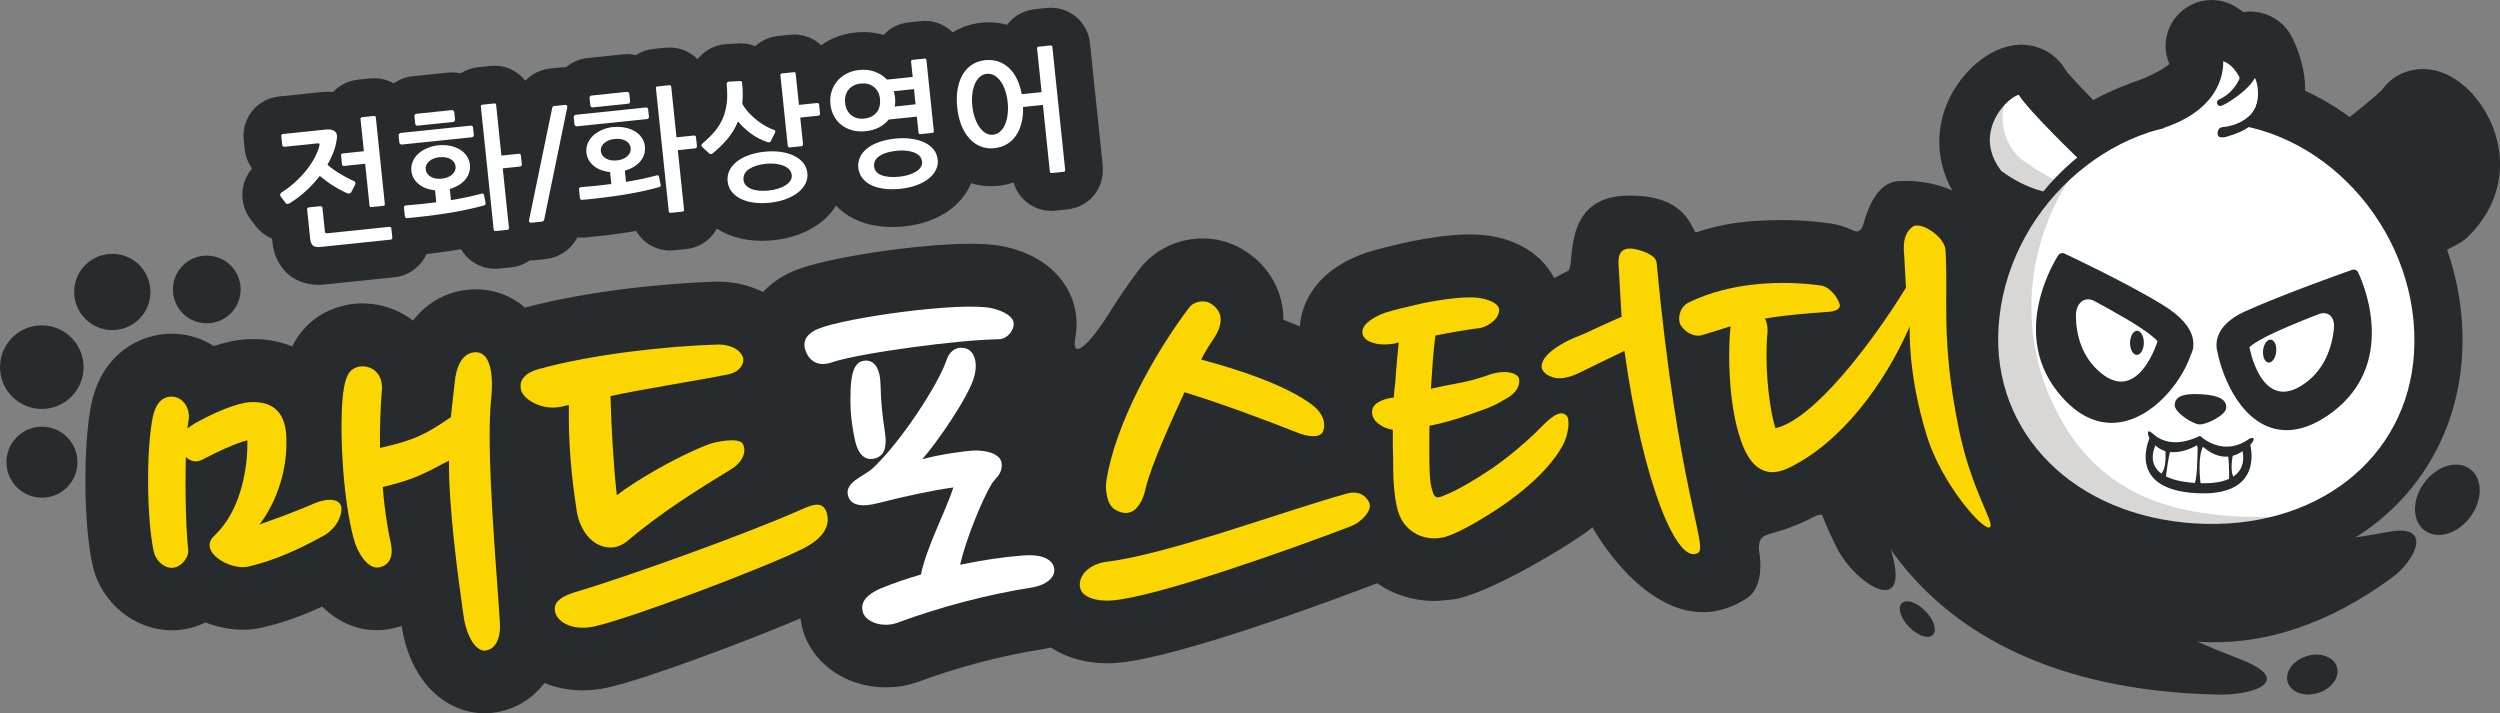 <?xml version="1.0" encoding="UTF-8"?>
<svg id="_레이어_2" data-name="레이어 2" xmlns="http://www.w3.org/2000/svg" viewBox="0 0 523.18 149.31">
  <rect x="0" y="0" width="523.18" height="149.31" fill="#808080" stroke="none"/>
  <defs>
    <style>
      .cls-1 {
        fill: #272b2e;
      }

      .cls-2 {
        fill: #fff;
      }

      .cls-3 {
        fill: #fbd600;
      }

      .cls-4 {
        fill: #d8d7d6;
      }
    </style>
  </defs>
  <g id="Layer_1" data-name="Layer 1">
    <g>
      <path class="cls-1" d="M230.78,34.75l-2.68-25.72c-.44-4.23-3.96-7.41-8.19-7.41-.27,0-.61.02-.88.05l-2.48.26c-2.22.23-4.2,1.29-5.58,3-.07.09-.14.17-.21.26-1.71-.48-3.53-.63-5.39-.44-2.2.23-4.22.92-6.01,2.03-1.49-1.49-3.55-2.41-5.81-2.41-.27,0-.61.02-.88.05l-2.48.26c-2.05.21-3.9,1.14-5.27,2.63-1.87-.55-3.86-.72-5.92-.51-1.99.21-3.86.77-5.55,1.66-.57.3-1.1.65-1.61,1.01-1.48-1.4-3.47-2.25-5.65-2.25-.3,0-.6.02-.88.05l-2.48.26c-1.82.19-3.48.94-4.78,2.14-.95-.39-2-.6-3.09-.6-.16,0-.34,0-.52.02l-2.46.14c-.12,0-.24.02-.35.03-2.19.23-4.18,1.31-5.58,3.04-.02.03-.04.06-.07.09-1.5-1.52-3.57-2.45-5.85-2.45-.27,0-.61.02-.88.04l-2.48.26c-1.38.14-2.63.6-3.71,1.29-.59-.13-1.19-.2-1.8-.2-.27,0-.59.02-.86.04l-7.47.78c-1.64.17-3.17.83-4.47,1.92-.36,0-.73,0-1.1.04l-2.2.23c-2.06.21-3.88,1.14-5.22,2.55-1.51-1.92-3.85-3.14-6.47-3.14-.27,0-.61.02-.88.05l-2.49.26c-1.38.14-2.63.6-3.7,1.29-.59-.13-1.19-.2-1.8-.2-.27,0-.59.02-.86.04l-7.46.78c-1.4.15-2.73.65-3.9,1.48-1.2-.69-2.59-1.08-4.07-1.08-.27,0-.61.02-.88.04l-2.49.26c-2.1.22-3.92,1.17-5.22,2.58-.79-.07-1.61-.06-2.47.02l-8.83.92c-2.13.22-4.07,1.22-5.45,2.8-1.49,1.71-2.21,4.01-1.97,6.31l.19,1.87c.15,1.47.7,2.88,1.58,4.08-.98,1.13-1.64,2.5-1.91,3.96-.45,2.37.14,4.82,1.61,6.74l.91,1.19c.93,1.26,2.17,2.21,3.56,2.8l.08.78c.37,3.53,2.04,5.6,3.37,6.73,1.17.98,3.2,2.15,6.24,2.15.45,0,.91-.03,1.39-.07l14.52-1.51c1.66-.17,3.21-.83,4.47-1.88.98-.81,1.74-1.84,2.24-2.97,1.74-.2,3.49-.42,5.25-.69.67-.1,1.33-.21,1.98-.33,1.43,2.47,4.1,4.1,7.12,4.1.3,0,.6-.02.88-.04l2.48-.26c1.48-.15,2.81-.67,3.93-1.45.08,0,.16,0,.24,0,.31,0,.63-.02.95-.05l2-.21c1.27-.13,2.46-.52,3.56-1.16,1.35-.8,2.45-1.98,3.18-3.39.54.06,1.1.07,1.66.02,2.83-.26,5.74-.61,8.65-1.05.67-.1,1.33-.21,1.99-.33,1.43,2.47,4.1,4.1,7.12,4.1.27,0,.61-.02.88-.05l2.48-.26c2.22-.23,4.2-1.3,5.59-3.01.32-.4.6-.83.84-1.27.4.26.82.51,1.25.73,1.54.8,3.29,1.34,5.2,1.62.94.14,1.93.21,2.93.21.81,0,1.65-.05,2.5-.13,1.85-.19,3.61-.59,5.22-1.18,1.76-.65,3.34-1.52,4.7-2.58,1.28-1,2.32-2.17,3.14-3.48,1.04,1.11,2.28,2.03,3.71,2.75,1.53.77,3.27,1.29,5.17,1.55.9.12,1.84.19,2.81.19.83,0,1.7-.05,2.59-.14,1.81-.19,3.54-.57,5.12-1.14,1.78-.64,3.37-1.5,4.73-2.56,1.62-1.26,2.88-2.78,3.76-4.52.14-.27.26-.55.38-.82,1.79.56,3.7.75,5.66.55,1.12-.12,2.19-.35,3.21-.7,1.01,3.47,4.19,5.94,7.91,5.94.27,0,.61-.02.88-.05l2.48-.26c4.61-.48,7.85-4.47,7.37-9.08Z"/>
      <g>
        <path class="cls-2" d="M60.19,42.68c-.18.02-.33-.07-.46-.26l-.98-1.28c-.11-.14-.15-.29-.12-.45.03-.16.12-.3.28-.41.97-.61,1.89-1.3,2.77-2.09.88-.79,1.66-1.61,2.35-2.47.69-.86,1.28-1.73,1.76-2.61.48-.88.82-1.71,1.02-2.5.06-.19.07-.35.05-.47-.02-.12-.19-.16-.51-.13l-6.85.71c-.13.01-.23-.02-.31-.1-.07-.08-.12-.17-.13-.28l-.19-1.87c-.03-.26.1-.41.38-.43l8.83-.92c.82-.09,1.44,0,1.86.27.42.27.62.7.59,1.3-.02.21-.04.42-.08.63-.03.21-.07.4-.11.57-.13.73-.35,1.48-.67,2.25-.31.77-.69,1.55-1.14,2.33.37.34.79.67,1.26,1,.47.33.94.64,1.44.94.49.3.97.57,1.45.82.48.25.91.46,1.31.62.39.15.49.42.31.81l-.77,1.52c-.17.32-.46.4-.85.26-.35-.13-.77-.33-1.26-.59-.49-.26-1-.55-1.53-.88-.53-.33-1.06-.68-1.57-1.06-.52-.38-.98-.74-1.4-1.09-.84,1.1-1.8,2.14-2.86,3.11-1.06.97-2.21,1.84-3.45,2.61-.11.07-.25.11-.42.13ZM82,50.04c-.08.06-.16.1-.26.11l-14.52,1.51c-.84.09-1.41,0-1.73-.27-.32-.27-.52-.76-.59-1.49l-.63-6.07c0-.09.02-.19.1-.28.07-.09.16-.14.25-.15l2.4-.25c.11-.01.21.02.31.09.09.08.14.16.15.25l.51,4.93c.02.19.07.3.15.35.08.05.22.06.43.04l12.9-1.34c.09,0,.18.02.28.08.09.07.14.14.15.24l.21,1.98c.01.11-.02.2-.1.26ZM71.57,34.4l-.2-1.92c0-.09.02-.18.1-.25.08-.07.16-.12.25-.12l4.43-.46-.7-6.72c-.02-.24.08-.37.32-.4l2.48-.26c.24-.03.37.08.4.32l1.88,18.09c.03.24-.08.37-.32.4l-2.48.26c-.24.03-.37-.08-.4-.32l-.91-8.75-4.43.46c-.09.01-.19-.02-.28-.08-.09-.07-.14-.14-.15-.24Z"/>
        <path class="cls-2" d="M99.06,28.56c-.08.09-.17.14-.28.16l-14.71,1.53c-.09,0-.2-.03-.31-.11-.11-.08-.17-.18-.19-.29l-.16-1.56c0-.09.04-.19.14-.3.1-.1.2-.16.29-.17l14.68-1.53c.11-.01.21.02.31.09.09.08.14.17.16.28l.17,1.59c.01.11-.02.21-.09.31ZM91.72,30.41c.85-.09,1.67-.06,2.43.1.77.16,1.45.41,2.05.76.6.35,1.09.8,1.47,1.36.38.55.6,1.17.67,1.86.06.59,0,1.16-.18,1.69-.18.54-.46,1.02-.83,1.45-.38.43-.84.82-1.39,1.14-.55.33-1.15.59-1.81.77l.24,2.34c2.16-.34,4.28-.79,6.37-1.34.09-.03.19-.03.31-.02.11.02.19.1.22.24l.35,1.71c.03.15.02.26-.05.34-.07.08-.14.14-.24.17-2.56.7-5.22,1.26-7.99,1.68-2.77.42-5.5.75-8.18.99-.11.01-.21-.02-.29-.1-.08-.08-.13-.17-.14-.28l-.19-1.81c-.03-.28.09-.43.35-.46,2.12-.17,4.26-.39,6.41-.67l-.26-2.51c-.66-.06-1.28-.2-1.86-.41-.58-.21-1.08-.49-1.52-.84-.44-.35-.8-.76-1.07-1.23-.27-.47-.44-1-.5-1.59-.07-.69.02-1.34.29-1.96.26-.62.65-1.16,1.17-1.63.52-.47,1.13-.85,1.85-1.16.72-.31,1.5-.51,2.33-.59ZM95.15,25.35c-.07.1-.18.16-.31.17l-7.47.78c-.08,0-.17-.02-.28-.08-.11-.06-.17-.17-.19-.32l-.17-1.62c-.01-.13.03-.24.12-.32.09-.08.18-.13.25-.14l7.47-.78c.11-.01.22.02.32.11.1.08.16.18.17.29l.16,1.56c.01.13-.02.25-.09.35ZM91.97,32.89c-.89.09-1.61.38-2.16.86-.55.48-.79,1.04-.72,1.7.07.65.42,1.16,1.05,1.53.63.37,1.4.5,2.31.41.91-.09,1.64-.39,2.18-.87.54-.49.78-1.06.71-1.71-.07-.65-.42-1.15-1.04-1.51-.63-.36-1.4-.49-2.31-.39ZM109.11,34.71c-.08.08-.16.13-.25.14l-3.65.38,1.3,12.46c.02.24-.08.38-.32.4l-2.48.26c-.24.03-.37-.08-.4-.32l-2.68-25.72c-.02-.24.08-.38.32-.4l2.48-.26c.24-.03.37.08.4.32l1.1,10.59,3.65-.38c.09,0,.18.02.28.08.09.07.14.14.15.24l.2,1.95c0,.09-.02.18-.1.26Z"/>
        <path class="cls-2" d="M113.66,46.28c-.1.06-.22.09-.37.11l-2.01.21c-.21.02-.36,0-.47-.08-.11-.07-.14-.22-.09-.46l4.85-23.52c.05-.21.19-.33.41-.35l2.2-.23c.43-.04.6.12.53.51l-4.82,23.46c-.06.18-.13.29-.23.35Z"/>
        <path class="cls-2" d="M135.7,24.75c-.08.09-.17.14-.28.16l-14.71,1.53c-.09,0-.2-.03-.31-.11-.11-.08-.17-.18-.18-.29l-.16-1.56c-.01-.09.04-.19.14-.29.1-.11.2-.16.29-.17l14.68-1.53c.11-.01.21.02.31.09.09.08.14.17.16.28l.17,1.59c.01.11-.02.21-.1.31ZM128.36,26.6c.85-.09,1.67-.05,2.43.1.77.16,1.45.41,2.05.76.6.35,1.09.8,1.46,1.35.38.55.6,1.17.67,1.86.06.59,0,1.16-.18,1.69-.18.54-.46,1.02-.83,1.45-.38.43-.84.81-1.39,1.14-.55.33-1.15.58-1.81.77l.24,2.34c2.16-.34,4.28-.78,6.37-1.34.09-.03.19-.03.31-.02.11.02.19.1.22.25l.35,1.71c.03.15.02.26-.05.34-.07.08-.15.14-.24.16-2.56.7-5.22,1.26-7.99,1.68-2.77.42-5.5.75-8.18.99-.11.01-.21-.02-.29-.1-.08-.08-.13-.17-.14-.28l-.19-1.81c-.03-.28.09-.43.35-.46,2.12-.17,4.26-.39,6.41-.67l-.26-2.51c-.66-.06-1.28-.2-1.86-.41-.58-.21-1.08-.49-1.52-.84-.44-.35-.8-.76-1.07-1.23-.27-.47-.44-1-.5-1.6-.07-.69.03-1.34.29-1.96.26-.62.65-1.16,1.17-1.63.52-.47,1.13-.86,1.85-1.16.72-.31,1.5-.51,2.33-.6ZM131.79,21.53c-.07.1-.18.16-.31.17l-7.47.78c-.07,0-.17-.02-.28-.08-.11-.06-.17-.17-.19-.32l-.17-1.62c-.01-.13.03-.24.12-.32.09-.08.18-.13.25-.14l7.47-.78c.11-.01.22.02.32.11.1.08.16.18.17.29l.16,1.56c.01.13-.02.25-.09.35ZM128.62,29.08c-.89.09-1.61.38-2.16.86-.55.48-.79,1.05-.72,1.7.07.65.42,1.16,1.05,1.52s1.4.5,2.31.41c.91-.1,1.64-.39,2.18-.88.54-.49.78-1.06.71-1.71-.07-.65-.42-1.15-1.04-1.51-.63-.36-1.4-.49-2.31-.39ZM145.75,30.9c-.08.08-.16.13-.25.14l-3.65.38,1.3,12.46c.03.24-.08.37-.32.4l-2.48.26c-.24.03-.37-.08-.4-.33l-2.68-25.72c-.02-.24.08-.37.32-.4l2.48-.26c.24-.03.37.08.4.32l1.1,10.59,3.65-.38c.09,0,.19.02.28.08.09.07.14.14.15.24l.2,1.95c0,.09-.02.18-.1.26Z"/>
        <path class="cls-2" d="M149.26,32.02c-.23.17-.41.25-.54.23-.13-.02-.26-.09-.39-.21l-1.28-1.19c-.21-.18-.29-.34-.26-.48.03-.13.13-.27.28-.4.97-.81,1.8-1.64,2.5-2.47.7-.83,1.26-1.73,1.68-2.7.42-.96.69-2.03.84-3.2.14-1.17.13-2.5-.02-3.98-.01-.13.02-.25.1-.35.08-.1.17-.16.26-.17l2.46-.14c.24-.03.38.1.41.38.17,1.63.18,3.09.03,4.36.37.67.83,1.3,1.37,1.89.54.58,1.11,1.11,1.71,1.58.6.47,1.21.88,1.82,1.22.61.34,1.17.6,1.7.77.33.1.41.32.24.65l-.82,1.63c-.13.33-.38.43-.73.3-1.19-.38-2.31-.96-3.38-1.72-1.07-.76-2-1.64-2.79-2.62-.51,1.25-1.19,2.42-2.06,3.48-.87,1.07-1.91,2.12-3.14,3.14ZM168.96,36.2c.08.78-.05,1.52-.4,2.22-.35.7-.88,1.33-1.58,1.88-.7.55-1.55,1.01-2.55,1.38-.99.37-2.1.61-3.3.74-1.26.13-2.42.12-3.47-.03-1.05-.15-1.96-.43-2.73-.83-.77-.4-1.39-.9-1.85-1.51-.46-.61-.73-1.31-.81-2.11-.08-.78.04-1.52.36-2.21.32-.69.82-1.31,1.5-1.86.68-.55,1.51-1.01,2.5-1.37,1-.37,2.12-.62,3.39-.75,1.21-.13,2.34-.11,3.38.04,1.05.15,1.97.42,2.77.81.8.39,1.44.88,1.93,1.49.49.61.77,1.31.85,2.11ZM165.68,36.62c-.05-.46-.23-.86-.54-1.18-.32-.32-.72-.58-1.21-.78-.49-.19-1.05-.32-1.67-.39-.63-.07-1.28-.06-1.97,0-1.49.15-2.66.53-3.53,1.11-.87.59-1.25,1.35-1.16,2.28.05.45.21.82.5,1.13.29.31.66.56,1.12.74.46.19,1,.31,1.63.37.63.06,1.3.05,2.03-.03.69-.07,1.33-.2,1.93-.38.6-.19,1.12-.42,1.56-.7.44-.28.78-.6,1.03-.97.24-.36.34-.77.3-1.21ZM171.51,24.07c-.08.08-.16.13-.25.14l-3.79.39.58,5.57c0,.09-.02.19-.08.28-.07.09-.14.14-.24.15l-2.48.26c-.09,0-.18-.02-.26-.1-.08-.08-.13-.17-.14-.28l-1.53-14.71c-.02-.24.08-.37.32-.4l2.48-.26c.24-.03.37.08.4.32l.68,6.52,3.79-.39c.09,0,.18.01.27.07.09.06.14.13.15.22l.2,1.95c0,.09-.02.18-.1.26Z"/>
        <path class="cls-2" d="M195.1,27.81l-2.48.26c-.24.03-.38-.09-.4-.35l-.35-3.32-5.88.61c-.53.67-1.21,1.22-2.03,1.65-.82.42-1.76.69-2.82.8-.98.1-1.91.04-2.77-.19-.86-.23-1.61-.6-2.26-1.1-.64-.5-1.17-1.13-1.58-1.88-.41-.75-.66-1.58-.75-2.51-.09-.89-.02-1.75.23-2.57.24-.82.63-1.55,1.15-2.19.52-.64,1.18-1.17,1.98-1.59.79-.42,1.68-.68,2.66-.79,1.21-.12,2.31,0,3.31.38,1,.38,1.83.92,2.51,1.64l5.38-.56-.33-3.18c-.02-.24.08-.37.33-.4l2.48-.26c.24-.02.37.08.4.33l1.54,14.8c.03.26-.08.4-.32.43ZM184.17,20.76c-.12-1.11-.54-1.97-1.28-2.56-.74-.59-1.66-.83-2.78-.71-1.08.11-1.92.53-2.52,1.26-.6.73-.84,1.65-.73,2.77.12,1.13.55,2,1.28,2.58.74.59,1.64.83,2.72.72,1.12-.12,1.97-.54,2.57-1.27.6-.73.84-1.66.72-2.79ZM196.24,33.38c.08.78-.05,1.52-.4,2.21-.35.69-.87,1.31-1.57,1.85-.69.54-1.54.99-2.54,1.35-1,.36-2.09.6-3.28.72-1.28.13-2.45.13-3.49-.02-1.05-.14-1.95-.41-2.72-.79-.76-.38-1.37-.88-1.82-1.49-.45-.61-.71-1.31-.8-2.11-.08-.78.04-1.51.35-2.19.31-.68.8-1.29,1.47-1.83.67-.54,1.5-.99,2.49-1.34,1-.36,2.13-.6,3.42-.74,1.19-.12,2.31-.11,3.35.03,1.05.14,1.97.41,2.76.78.79.38,1.43.87,1.91,1.46.48.6.77,1.29.85,2.09ZM192.96,33.81c-.05-.46-.23-.85-.53-1.17-.31-.31-.7-.56-1.19-.75-.49-.18-1.05-.3-1.67-.36-.63-.06-1.27-.05-1.94.02-1.5.16-2.69.51-3.55,1.07-.86.56-1.24,1.3-1.15,2.23.05.45.21.82.48,1.12.27.3.65.54,1.12.71.47.18,1.02.29,1.64.34.62.05,1.3.03,2.02-.04.67-.07,1.3-.19,1.91-.37.6-.18,1.12-.4,1.56-.67.44-.27.78-.58,1.02-.94.23-.35.33-.75.28-1.2ZM187.31,20.37c.03.33.05.66.03.98-.01.32-.05.63-.11.94l4.37-.46-.33-3.18-4.24.44c.14.45.23.88.27,1.27Z"/>
        <path class="cls-2" d="M208.11,31.02c-1.06.11-2.03-.02-2.93-.39-.89-.37-1.67-.92-2.34-1.67-.67-.75-1.22-1.67-1.66-2.77-.43-1.1-.72-2.33-.86-3.69-.15-1.39-.12-2.67.08-3.84.2-1.17.55-2.18,1.05-3.04.5-.86,1.15-1.55,1.95-2.08.8-.52,1.73-.84,2.79-.95.98-.1,1.9,0,2.73.28.84.29,1.58.74,2.24,1.36.66.62,1.21,1.39,1.66,2.32.45.93.79,1.98,1.01,3.16l4.15-.43-.95-9.11c-.02-.24.08-.38.32-.4l2.48-.26c.24-.03.37.08.4.32l2.68,25.72c.02.24-.08.38-.33.4l-2.48.26c-.24.03-.37-.08-.4-.32l-1.45-13.93-4.15.43c.03,1.22-.08,2.33-.33,3.34-.25,1.01-.63,1.89-1.15,2.64-.51.75-1.15,1.35-1.91,1.8-.76.46-1.63.73-2.62.84ZM210.88,21.41c-.09-.85-.26-1.66-.5-2.41-.25-.75-.56-1.4-.94-1.94-.38-.54-.81-.96-1.31-1.26-.5-.29-1.05-.41-1.64-.35-.58.06-1.07.29-1.49.68-.42.39-.76.89-1.01,1.5-.26.61-.43,1.31-.51,2.1-.09.79-.09,1.61,0,2.46.09.84.25,1.63.5,2.38.25.75.56,1.41.94,1.96.38.55.81.98,1.3,1.29.49.31,1.03.43,1.6.37.59-.06,1.11-.29,1.53-.7.43-.4.77-.91,1.02-1.53.25-.62.43-1.32.51-2.11.09-.79.09-1.6,0-2.44Z"/>
      </g>
      <g>
        <path class="cls-1" d="M378.28,74.17c-2.69,10.78-2.03,24.17,6.04,40.34,4,8,15.77,15.03,11.44.73-3.38-11.16-1.78-24.77,3.65-37.91-4.42-5.98-8.34-12.44-11.78-19.03-3.29,4.63-7.75,9.44-9.36,15.87Z"/>
        <path class="cls-1" d="M404.48,132.88c.95-.92.26-3.16-1.53-4.99-1.79-1.83-4.01-2.58-4.95-1.66-.95.92-.26,3.15,1.53,4.99,1.79,1.84,4,2.58,4.94,1.67Z"/>
      </g>
      <path class="cls-1" d="M386.43,93.81s7.01,50.19,77.96,51.55c7.4.14,15.93-3,4.28-7.46-23.05-8.83-58.81-27.16-67.34-58.08-12.84-46.54-14.9,13.99-14.9,13.99Z"/>
      <path class="cls-1" d="M404.66,98.73c.61.58,41.32,62.29,96,22.09,4.85-3.57,8.62-11.3-.8-9.52-25.51,4.81-74.33,8.5-85.56-30.35l-9.63,17.77Z"/>
      <g>
        <path class="cls-1" d="M454.85,117.16h0c-27.17-3.42-45.07-23.57-43.53-48.99.5-8.16,2.89-16.13,7-23.35-1.36-.76-2.68-1.61-3.97-2.58-.51-.37-.96-.81-1.33-1.31-4.63-5.9-5.37-13.07-1.96-19.57,2.36-4.49,7.26-9.18,12.44-8.86,2.62.16,5,1.67,6.21,3.97.53.79,2.99,3.56,7.84,8.4,2.79-1.71,5.72-3.13,8.74-4.25.36-.19.74-.34,1.11-.46,4.67-1.45,9.7-4.53,10.35-6.33-.01-.02-.08-.23-.32-.59-1.74-2.59-1.39-6.07.87-8.26,1.42-1.39,3.37-2.04,5.33-1.79,1.05.13,2.07.52,2.93,1.13.38.27,1.16.84,2.12,1.65.2-.08.4-.14.6-.19,2.86-.77,5.97.57,7.38,3.11.39.7,3.25,6.08,2.46,12.12,4.45,1.81,8.71,4.33,12.59,7.46,5.64-4.39,8.53-6.93,9.17-7.67,1.49-2.16,3.97-3.36,6.65-3.2.16,0,.34.03.51.05,4.96.62,9.07,5.75,10.76,10.24,2.6,6.87,1,13.89-4.38,19.28-.4.41-.88.78-1.42,1.07-1.61.92-3.25,1.7-4.9,2.34,3.11,7.58,4.49,15.67,4,23.71-.79,13-6.65,24.52-16.49,32.45-9.71,7.82-22.75,11.65-36.72,10.8-1.36-.08-2.72-.2-4.06-.37Z"/>
        <path class="cls-1" d="M463.21,120.77c-1.48,0-2.99-.03-4.49-.12-1.43-.09-2.86-.22-4.26-.39-28.89-3.62-47.91-25.12-46.26-52.28.46-7.56,2.51-15.12,5.97-22.04-.57-.38-1.14-.79-1.69-1.2-.74-.53-1.41-1.2-1.97-1.95-5.31-6.78-6.16-15.36-2.22-22.88,2.85-5.43,8.85-10.92,15.41-10.53,3.64.22,6.93,2.3,8.67,5.43.4.52,2,2.38,5.7,6.14,2.25-1.24,4.58-2.31,6.96-3.19.47-.24.96-.43,1.47-.59,3.17-.99,6.04-2.63,7.5-3.75-1.57-3.6-.78-7.87,2.13-10.69,2.09-2.03,4.95-3.02,7.9-2.65,1.56.2,3.05.77,4.35,1.67.24.17.6.44,1.06.79,3.97-.65,8.07,1.38,9.98,4.81.56,1.01,3.03,5.8,2.99,11.65,3.25,1.48,6.36,3.33,9.31,5.5,4.36-3.45,6.28-5.19,6.75-5.68,2.13-2.96,5.51-4.58,9.28-4.35.24.02.47.04.7.07,6.29.79,11.21,6.72,13.31,12.24,3.05,8.07,1.19,16.3-5.1,22.59-.62.62-1.33,1.16-2.13,1.6-.79.45-1.6.88-2.43,1.28,2.51,7.17,3.6,14.8,3.14,22.22-.84,13.89-7.11,26.21-17.65,34.7-9.17,7.38-21.38,11.51-34.38,11.61ZM422.97,15.61c-3.53.03-7.27,3.65-9.14,7.2-2.81,5.36-2.21,11.26,1.66,16.18.23.31.45.53.71.71,1.2.9,2.42,1.69,3.65,2.38.73.41,1.27,1.09,1.49,1.89.23.81.12,1.67-.29,2.4-3.85,6.78-6.14,14.39-6.6,21.99-1.43,23.71,15.35,42.51,40.8,45.7,1.26.16,2.56.28,3.86.36,13.08.8,25.55-2.86,34.57-10.12,9.15-7.37,14.6-18.1,15.34-30.2.45-7.49-.86-15.22-3.78-22.34-.32-.78-.31-1.65.02-2.43.33-.77.97-1.38,1.75-1.68,1.5-.58,3-1.29,4.47-2.14.31-.16.55-.35.75-.55,4.56-4.56,5.86-10.23,3.68-15.97-1.4-3.67-4.75-7.81-8.23-8.25l-.32-.03c-.1,0-.21,0-.32,0-1.45.01-2.75.69-3.55,1.86-.06.09-.14.18-.21.27-1.03,1.18-4.62,4.2-9.62,8.09-1.14.88-2.75.87-3.88-.04-3.66-2.95-7.63-5.3-11.81-6.99-1.32-.54-2.11-1.89-1.92-3.3.66-5.06-1.81-9.69-2.09-10.21-.7-1.27-2.4-1.99-3.83-1.61-.08.02-.18.06-.28.09-1.06.42-2.27.22-3.14-.51-.89-.74-1.6-1.26-1.95-1.51-.42-.29-.95-.49-1.5-.56-1.01-.13-2.03.21-2.77.92-1.16,1.13-1.36,2.93-.46,4.28.26.39.46.75.61,1.11.31.72.33,1.54.06,2.29-1.31,3.62-8.28,6.99-12.36,8.25-.2.06-.39.14-.58.24-.13.06-.25.12-.38.17-2.82,1.05-5.58,2.38-8.2,3.98-1.24.75-2.81.56-3.84-.45-4.31-4.3-7.39-7.61-8.23-8.86-.06-.09-.12-.19-.17-.29-.7-1.32-2.09-2.2-3.63-2.3-.11,0-.23-.01-.35,0Z"/>
      </g>
      <g>
        <path class="cls-2" d="M438.86,35.21s-13.42-12.75-14.9-15.7c-1.48-2.96-13.91,7.11-5.77,17.51,5.95,4.46,11.71,5.39,15.3,5.2,6.11-.32,5.36-7.01,5.36-7.01Z"/>
        <path class="cls-4" d="M419.9,20.5c-3.49,2.92-7.08,9.65-1.7,16.51,5.95,4.46,11.71,5.39,15.3,5.2,1.78-.09,2.98-.74,3.78-1.59-4.54-1.42-8.92-3.49-12.96-6.41-4.59-2.65-6.45-8.89-4.42-13.71Z"/>
        <path class="cls-1" d="M431.41,43.7h0c-3.37-.21-8.54-1.32-14.11-5.5-.11-.07-.2-.16-.28-.27-4.7-5.99-2.98-11.51-1.54-14.26,1.87-3.56,5.33-6.33,7.72-6.19.94.05,1.71.54,2.11,1.34.99,1.98,9.48,10.43,14.6,15.29.26.24.41.57.45.92.02.16.4,3.84-1.76,6.38-1.2,1.41-2.88,2.19-5.01,2.29-.69.04-1.42.03-2.17,0ZM418.81,35.77c5.07,3.74,9.71,4.75,12.73,4.93h0c.64.04,1.28.04,1.88.01,1.33-.07,2.3-.49,2.97-1.28,1-1.17,1.13-2.87,1.13-3.73-2.59-2.47-12.99-12.49-15.05-15.86-.93.2-3.29,1.8-4.83,4.71-1.37,2.63-2.28,6.69,1.16,11.21Z"/>
      </g>
      <g>
        <path class="cls-1" d="M489.55,38.28s14.86-11.03,16.69-13.79c1.83-2.75,12.96,8.74,3.62,18.08-6.45,3.71-12.28,3.95-15.82,3.32-6.03-1.05-4.48-7.6-4.48-7.6Z"/>
        <path class="cls-1" d="M495.92,47.61c-.74-.05-1.47-.13-2.16-.25-2.1-.36-3.68-1.34-4.7-2.88-1.84-2.79-1.02-6.39-.98-6.54.08-.34.29-.65.56-.86,5.66-4.21,15.11-11.56,16.34-13.41.49-.74,1.32-1.14,2.26-1.09,2.38.14,5.48,3.32,6.91,7.08,1.1,2.91,2.14,8.57-3.24,13.96-.1.1-.2.18-.32.24-6.03,3.47-11.31,3.96-14.67,3.75ZM490.93,39.12c-.1.82-.17,2.48.65,3.72.55.83,1.44,1.35,2.71,1.57.58.1,1.19.17,1.81.21,2.93.18,7.51-.25,12.82-3.25,3.84-3.94,3.45-7.96,2.43-10.64-1.14-2.99-3.22-4.79-4.09-5.1-2.37,3-13.55,11.42-16.33,13.5Z"/>
      </g>
      <g>
        <path class="cls-2" d="M505.63,73.88c-1.47,24.26-22.08,38.64-46.34,37.17-24.25-1.47-42.98-18.24-41.5-42.49,1.47-24.26,22.51-45.8,46.77-44.33,24.26,1.47,42.55,25.39,41.07,49.65Z"/>
        <path class="cls-4" d="M432.93,90.49c-12.49-19.38-8.73-41.62,2.29-56.06-9.9,8.32-16.62,20.82-17.43,34.14-1.47,24.26,17.25,41.02,41.5,42.49,7.6.46,14.82-.63,21.23-3.09-23.75,1.38-38.3-3.56-47.59-17.47Z"/>
        <path class="cls-1" d="M459.21,112.55c-26.32-1.59-44.37-20.13-42.92-44.08,1.57-25.83,24.16-47.2,48.36-45.73,24.19,1.47,44.04,25.41,42.48,51.24-1.45,23.94-21.61,40.17-47.92,38.57ZM464.47,25.72c-23.16-1.4-44.77,18.63-46.24,42.86-1.34,22.21,15.96,39.44,41.16,40.96,25.2,1.53,44.46-13.49,45.8-35.7,1.47-24.23-17.56-46.72-40.72-48.13Z"/>
      </g>
      <path class="cls-1" d="M458.91,70.89c-.51-2.43-2.59-4.79-6.18-7-7.67-4.74-20.59-10.78-20.72-10.84-.45-.2-.97-.06-1.25.34-.11.16-11.07,16.67.9,29.87,2.94,3.25,6.16,5,9.57,5.21h0c8.08.49,15.18-7.94,17.26-14.27.23-.42.77-1.6.41-3.31Z"/>
      <path class="cls-2" d="M438.34,63.02c1.82.98,4.22,2.29,6.77,3.8,5.44,3.21,6.4,4.61,6.4,4.61,0,0-3.92,12.94-11.69,6.75-4.31-3.43-5.33-8.32-5.39-11.96-.05-2.87,1.84-4.31,3.92-3.2Z"/>
      <g>
        <path class="cls-2" d="M448.99,26.46s20.8-6.43,13.83-16.84c0,0,17.72,12.57,2.23,18.15"/>
        <path class="cls-1" d="M463.69,8.4c-.59-.42-1.4-.35-1.91.15-.52.5-.61,1.31-.2,1.91,1.17,1.75,1.46,3.39.88,5.02-1.71,4.83-10.31,8.43-13.6,9.45-.79.24-1.55,1.19-1.3,1.98.25.79,3.76.33,4.55.08,13.73-4.27,13.12-13.4,13.15-14.19,1.81.64,3.09,2.47,3.85,4.39.56-.6,1.07-1.26,1.51-2.01-2.51-3.58-6.28-6.33-6.92-6.79Z"/>
      </g>
      <path class="cls-1" d="M455.1,84.73c.09-1.49,1.21-2.49,5.58-2.23,4.26.26,5.3,1.42,5.21,2.88-.09,1.48-4.11,3.53-5.63,3.44-1.51-.09-5.25-2.59-5.16-4.09Z"/>
      <path class="cls-1" d="M448.65,71.77c-.03,1.4-.69,2.51-1.49,2.5-.8-.02-1.42-1.16-1.4-2.56.03-1.39.69-2.51,1.49-2.49.79.02,1.42,1.16,1.39,2.55Z"/>
      <path class="cls-1" d="M493.47,56.95c-.23-.45-.75-.65-1.22-.49-.15.05-14.31,5.04-22.38,8.68-7.08,3.19-6.09,7.65-5.82,8.5,1.06,5.47,5.28,15.84,13.85,16.36,3.15.19,6.52-1.02,10.02-3.61,14.81-10.94,5.64-29.26,5.54-29.44Z"/>
      <g>
        <path class="cls-2" d="M465.89,21.06s5.27-.98,5.1-9.04c0,0,6.7,12.09-5.94,15.74"/>
        <path class="cls-1" d="M464.11,28.21c-.13-.81.19-1.53,1.02-1.61,3.32-.29,6.06-2.1,6.93-4.26.71-1.76.61-4.46-.17-6.06-1.39,2.78-6.41,5.77-7.1,5.89-.39.08-.77-.18-.83-.57-.07-.39.18-.76.56-.84.1-.02,5.12-2.17,4.98-8.72-.01-.69.45-1.3,1.11-1.48.67-.18,1.36.12,1.7.72.14.25,3.4,6.24,1.2,11.56-1.24,3.04-3.39,4.57-7.48,5.75-.17.05-1.76.52-1.92-.4Z"/>
      </g>
      <path class="cls-2" d="M485.22,65.75c-1.98.76-4.67,1.83-7.57,3.1-5.79,2.53-6.91,3.8-6.91,3.8,0,0,2.33,13.31,10.79,8.12,5.04-3.1,6.52-8.33,6.9-12.01.25-2.45-1.24-3.77-3.21-3.01Z"/>
      <path class="cls-1" d="M473.6,73.34c-.13,1.32.37,2.46,1.12,2.54.76.08,1.48-.93,1.62-2.26.14-1.33-.37-2.47-1.13-2.54-.75-.08-1.47.93-1.62,2.26Z"/>
      <path class="cls-1" d="M449.93,91.49s-5.27,10.82,9.55,11.71c14.83.9,11.36-10.45,11.36-10.45,0,0-4.94,3.21-10.54-.18-6.72,2.81-10.37-1.09-10.37-1.09Z"/>
      <path class="cls-2" d="M451.33,92.72s-4.67,7.58,8.2,8.36c12.86.78,9.53-7.51,9.53-7.51,0,0-3.89,2.01-8.75-.99-5.83,2.5-8.98.15-8.98.15Z"/>
      <path class="cls-1" d="M453.1,93.62s.5,4.28-.81,5.47l.96.89s.67-6.16,1.31-6.27l-1.47-.09Z"/>
      <path class="cls-1" d="M467.42,94.49s-1.02,4.18.14,5.53l-1.06.76s.08-6.2-.55-6.38l1.47.09Z"/>
      <path class="cls-1" d="M459.56,92.53s.4.77.34,1.74c-.06.98-.03,6.85-.87,7.19l.66.33.86-.34s-.88-6.22.72-8.36l-.79-.97-.91.41Z"/>
      <path class="cls-1" d="M450.48,90.72c1.74,1.6,4.86,2.93,9.93.49,0,0,4.66,4.6,10.2.68.79-.56,1.66-.21.35,1.14-2.19,2.27-5.99,4.44-10.63-.18,0,0-6.89,4.67-10.46-1.09-.48-.78-.69-2.23.61-1.04Z"/>
      <path class="cls-1" d="M36.19,60.66c.05,3.92,3.25,7.05,7.17,7,3.92-.05,7.05-3.26,7-7.17-.05-3.92-3.26-7.05-7.17-7-3.92.05-7.05,3.26-7,7.17Z"/>
      <path class="cls-1" d="M15.53,61.2c.05,4.4,3.67,7.94,8.07,7.88,4.41-.06,7.94-3.67,7.88-8.08-.05-4.41-3.67-7.94-8.08-7.88-4.41.05-7.93,3.67-7.88,8.08Z"/>
      <path class="cls-1" d="M0,76.94c.06,4.83,4.02,8.69,8.85,8.64,4.83-.06,8.7-4.02,8.64-8.85-.06-4.83-4.02-8.69-8.86-8.64C3.81,68.14-.06,72.11,0,76.94Z"/>
      <path class="cls-1" d="M1.35,96.81c.05,4.11,3.42,7.39,7.52,7.34,4.11-.05,7.39-3.41,7.34-7.52-.05-4.1-3.42-7.39-7.52-7.34-4.1.06-7.39,3.42-7.34,7.52Z"/>
      <path class="cls-1" d="M427.07,103.88c-10.85-10.3-17.81-28.04-6.62-48.86-.94-9.11-10.27-17.88-23.16-17.11-5.66.34-7.14,8.98-7.58,9.66-.86,1.34-1.3.89-2.91.23-.91-.37-1.87-.67-2.89-.89-.29-.06-.59-.12-.88-.16-3.43-.49-6.95-.71-10.46-.69-6.83.05-11.81.62-17.58,2.55-.95.32-1.27-8.11-14.78-7.66-13.56.45-10.45,14.73-12.05,15.71,0,0-2.84,1.5-2.92,1.54-2.97-5.76-9.51-9.2-17.67-9.14-.24,0-.46,0-.69.01-3.11.05-6.86.51-11.47,1.41-.12.02-.25.05-.37.08-4,.91-7.11,1.66-9.28,2.37-.16.05-.31.11-.47.17-10.88,4.03-12.97,11.35-13.28,15.22-1.1-.47-2.23-.95-3.43-1.41,0-1.37-.15-2.73-.48-4.05-1.11-4.53-4.05-8.37-8.31-10.82-2.44-1.42-5.28-2.16-8.23-2.14-5.25.04-10.19,2.5-13.24,6.58-1.98,2.62-4.04,5.6-6.06,8.83-4.53,7.25-8.14,10.25-7.21,5.24,1.35-7.2-2.62-16.13-14.53-18.88-.07-.01-.14-.03-.2-.04-2.09-.45-4.53-.64-7.7-.62-10.32.08-29.59,2.78-36.6,5.72-2.53,1.08-4.67,2.59-6.37,4.4-2.53-1.31-5.57-2.13-9.07-2.19-.2,0-.39,0-.59,0-10.4.3-27.07,1.91-40.13,5.44-2.88-2.51-6.5-3.86-10.42-3.83-.24,0-.66.01-.91.03-4.93.32-9.16,2.69-12.11,6.51-3.62-2.8-8.36-4.08-13.04-3.43-.35.05-.69.11-1.04.19-3.82.85-8.37,3.07-11.2,8.65-2.81-1.15-5.91-1.68-9.5-1.5-2.23.12-4.61.67-6.9,1.42-2.32-1.48-4.99-2.38-7.76-2.56-.09,0-.16-.01-.25-.01-.32-.01-.64-.02-.95-.02-6.19.05-14.25,3.87-16.61,14.47-.02.08-.03.14-.05.22-1.77,8.69-1.64,25.36.26,33.77,1.71,7.84,8.86,13.68,16.7,13.62,1.12,0,2.25-.14,3.35-.38.19-.04.38-.09.56-.14,1.05-.28,2.05-.66,3.01-1.13,2.65,1.03,5.42,1.54,7.96,1.53,1.27-.01,2.53-.15,3.87-.45,4.18-.97,8.18-2.36,12.6-4.4,3.49,3.47,8.27,5.64,13.93,4.72.92-.15,1.82-.37,2.69-.67,1.54,10.23,7.72,17.34,15.91,18.21.49.05.98.07,1.48.07.19,0,.39,0,.58-.01,4.93-.26,9.1-2.63,11.92-6.33,2.49,1.02,5.27,1.57,8.19,1.54,1.67-.01,3.36-.21,5.04-.58,7.44-1.6,28.45-9.44,40.35-14.48.16,1.17.41,2.32.81,3.42.19.53.41,1.06.67,1.56,2.99,5.88,9.34,9.5,16.54,9.45,2.43-.02,4.79-.46,6.96-1.28,8.09-2.99,17.36-5.42,25.58-6.68.63-.1,1.23-.24,1.83-.39,3.22,2.14,7.32,3.35,11.95,3.32.7,0,1.4-.04,2.01-.1,13.07-1.06,47.12-13.9,53.82-16.46.08-.03.15-.06.22-.09.08-.03.16-.08.25-.11,3.47,2.4,7.68,3.74,12.15,3.71,1.05,0,2.1-.19,3.15-.25,7.07-.42,26.93-12.54,29.82-15.18.02.3,14.52,26.24,32.2,14.92,4.24-2.71,2.61-10.06,2.61-10.12-.04-4.63,1.96-2.01,11.59-7.01,2.78-1.44,2.31,1.07,5.27,6.26,2.02-1.71,3.14-9.33,6.59-12.33.35,1.99,1.63,12.86,19.35,27.45,1.28,1.06,4.37-2.95,6.06-3.45,9.53-2.9,11.92-13.5,10.12-22.2Z"/>
      <g>
        <path class="cls-3" d="M39.39,115.26c.07,1.24-1.08,3.03-2.8,3.5-2.2.49-4.06-1.65-4.39-3.25-1.44-6.26-1.7-21.03-.21-28.31.5-2.26,1.63-4.3,4.13-4.19,2.12.14,3.72,2.3,3.36,4.92-.1.63-.19,1.13-.28,1.75.48-.39.96-.67,1.56-1.07,3.62-2.05,8.72-4.3,11.58-4.45,4.46-.23,7.27,1.81,7.56,6.94.61,11.31-5.62,18.68-5.62,18.68,3.99-1.44,8.05-2.9,11.57-4.46,1.94-.84,4.78-1.24,5.49.46.43.97-.15,4.11-3.28,6.14-5.67,3.15-10.65,5.39-16.18,6.67-3.68.81-10.54-3.15-7.04-6.47,7.58-7.18,6.92-19.99,6.92-19.99-2.81.77-6.33,2.44-9.48,4.09-1.33.69-2.47.25-3.38-.57-.22,7.71.1,16.39.51,19.6ZM101.33,136.18c-2.37-.25-3.94-4.14-4.37-7.61-1.16-8.13-3.14-22.98-2.99-32.18-5.81,3.03-7.01,3.82-13.88,5.54.34,4.21.92,8.28,1.74,11.96.51,2.71-.4,4.5-2.61,4.86-2.22.36-4.39-3.01-5.15-5.83-2.43-8.69-3.12-24.31-2.22-30.94.46-3.13,1.12-4.78,3.33-5.27,2.83-.39,5.05,1.73,4.73,4.97-.3,3.87-.46,7.98-.38,12.07,6.88-1.6,9.2-2.56,14.84-6.46.15-1.88.64-5.72.81-7.46.24-2.51,1.28-5.93,4.17-6.11,4.11-.25,3.75,7.16,3.4,10.04-1.04,11.23,1.11,34.39,1.88,46.77.15,2.85-.83,5.51-3.31,5.64Z"/>
        <path class="cls-3" d="M109.06,81.67c-.32-1.14-.3-3.34,3.77-4.46,10.97-3.03,26.42-4.79,37.53-5.11,3.75.06,5.15,2.06,5.2,3.09.04.77-.39,2.48-3.07,3.14-6.91,1.39-18.87,3.23-24.74,4.57.21,6.59.58,13.82,1.33,20.75,3.47-2.76,12.51-8.15,19.36-10.71,1.14-.45,6.13-1.49,6.97-.1.71,1.13.57,3.46-2.3,5.29-7.65,4.66-14.79,9.18-21.86,15.11-.99.82-2.13,1.27-3.17,1.33-3.74.19-6.62-3.15-7.37-7.51-1.17-7.7-1.77-14.14-1.66-22.29-.65.03-1.14.32-1.67.35-3.96.85-7.85-1.54-8.32-3.46ZM168.03,114.82c-8.08,4.04-36.37,14.72-43.67,16.27-4.47,1.01-7.68-.9-8.16-2.94-.49-1.78.75-3.14,3.66-4.07,11.6-3.44,36.88-12.55,48-17.52,2.52-1.16,4.58-1.66,5.22,1.03.82,3.19-1.9,5.66-5.05,7.24Z"/>
        <path class="cls-2" d="M212.12,68.18c-.27,1.51-1.69,2.85-3.2,2.82-8.18.07-29.43,2.94-34.86,4.84-3.52,1.22-5.13-1.12-5.56-2.72-.57-1.93.5-3.37,2.65-4.28,5.64-2.37,29.86-5.74,36.39-4.34,2.45.57,4.94,1.82,4.57,3.68ZM184.27,80.5c.12,4.07.32,5.83.95,10.16.36,2.75,0,4.68-2.12,5.28-2.46.65-3.65-1.48-4.13-3.61-1.09-4.96-1.05-7.93-.96-10.86.12-2.71.54-5.59,2.69-5.96,2.05-.36,3.5,1.27,3.56,4.99ZM187.95,130.28c-2.83,1.07-6.22.21-7.25-1.81-.4-1.13-.98-3.41,3.76-5.39,2.6-1.05,5.31-2,8.27-2.85,1.1-5.59,5.2-13.3,6.79-18.22-4.24.57-9.83,1.77-15.52,3.22-3.76,1-5.97.54-6.54-1.51-.72-2.85,3.26-3.98,5.12-5.68,5.73-5.25,13.76-17.53,15.46-22.58.8-2.46,2.61-3.02,4.14-2.52,1.64.5,2.56,2.86,1.68,5.91-1.06,4.09-7.94,14-10.88,17.26,3.52-.99,8.79-1.72,10.74-1.82,2.3-.11,5.79.51,5.91,2.81.12,2.18-1.35,2.95-2.09,4.14-2.02,3.34-5.39,11.58-6.62,16.95,4.45-.93,8.92-1.62,13.16-1.95,3.79-.31,6.03.72,6.47,2.43.56,2.05-1.53,3.76-4.62,4.28-9.04,1.39-19.29,4.1-27.99,7.32Z"/>
        <path class="cls-3" d="M253.21,63.44c3.17,1.8,2.46,4.8.99,7.1-.92,1.41-1.95,2.94-2.84,4.71,8.62,2.27,18.16,5.6,23.3,9.52,2.82,2.2,2.69,4.54,2.14,5.68-.79,1.27-3.16.91-5.17.14-6.29-2.51-15.85-6.08-23.74-8.51-2.33,5.05-7.03,15.28-8.14,20.14-.69,3.24-2.73,6.68-6.42,4.41-1.78-1.02-2.08-4.45-1.79-6.08,1.86-11.69,9.9-26.39,17.29-36.15,1.03-1.41,3.24-1.65,4.39-.96ZM283,110.02c-13.73,5.25-40.98,14.88-50.19,15.63-3.15.28-6.44-.59-6.79-2.75-.41-2.54,2-4.92,5.74-5.37,12.3-1.42,37.73-10.85,50.18-14.26,2.43-.63,3.9.44,4.59,1.89.81,1.67-1.82,4.16-3.54,4.85Z"/>
        <path class="cls-3" d="M307.35,86.83c-2.73.95-5.57,1.78-8.21,2.27-.04,5.89-.12,11.09.45,13.03.43,1.48.59,2.51,2.51,1.6,2.83-1.07,6.41-3.22,9.99-5.6,3.46-2.37,6.78-5.2,9.32-7.63,2.95-3.05,4.93-4.88,6.39-3.57.85.77.45,4.13-.82,6.39-2.64,4.76-7.95,9.42-13.19,12.92-5.25,3.5-10.19,6.07-12.14,6.29-3.67.65-7.34-1.12-8.8-4.74-.92-2.26-1.38-6.63-1.29-11.71-.1-1.96-.08-4.04-.08-6.12-.12,0-.24-.1-.36-.1-1.16-.17-3.88-1.29-3.99-3.49-.1-1.96,2.17-2.77,3.89-3.09.23-.01.46-.02.68-.15.06-1.04.13-2.08.3-3.13.18-3.13.5-6.03.72-8.35-.46.14-.91.28-1.36.3-.92.16-2.54.25-3.83-.15-1.41-.39-2.36-1.04-2.43-2.3.01-1.96,2.95-3.38,4.76-4.05,1.7-.56,4.78-1.29,8.1-2.04,3.2-.63,6.64-1.15,9.29-1.17,2.41-.12,5.92.62,6.46,2.32.18,1.03-.57,2.22-1.46,2.85-1,.85-2.25,1.27-3.17,1.32-2.62.36-5.62.86-8.69,1.49-.42,3.02-.68,6.96-.94,11.13,5.94-1.34,6.9-1.15,11.44-2.65,1.91-.8,5-1.42,6.7,0,.6.55.73,2.96-2.19,4.61-2.24,1.27-2.47,1.61-8.03,3.52ZM341.43,52.02c1.87.25,5.09,1.23,5.25,2.95,4.46,47.39,10.73,59.34,8.73,60.69-4.35,2.93-11.59-14.5-15.46-42.23,0,0-4.27,2.08-6.43,3.11-2.91,1.38-3.56,1.85-5.03,2.28-1.3.38-2.63.49-3.69.07-1.29-.4-2.15-1.27-2.2-2.19.04-1.5,1.47-3.08,4.05-4.59,2.34-1.39,3.54-1.65,4.91-2.28,2.59-1.2,5.3-2.47,7.79-3.52-.09-1.73-.57-9.65-.64-11.14-.11-2.19.76-3.28,2.72-3.15Z"/>
        <path class="cls-3" d="M398.47,53.07c-.26-2.57.25-4.7,2.05-5.78,1.93-.71,6.48,2.37,6.62,5.07.64,9.98-1.06,18.49,2.76,37.29,2.59,12.79,7.51,19.7,6.57,20.65-1.17,1.18-10.1-8.88-13.26-19.15-4.08-13.28-3.55-22.83-3.55-22.83-5.3,12.11-14.41,24.41-25.47,29.67-5.66,2.63-8.46-1.54-9.93-6.02-2.75-7.87-2.61-19.59-2.09-23.7-1.81.59-3.76,1.19-5.7,1.78-1.94.72-3.86-.66-4.66-1.85-.81-1.19-.45-3.93,1.6-4.9,8.65-4.26,19.48-4.7,27.8-3.53,1.88.4,3.35,2.54,3.78,3.88.29.97-.91,1.53-2.14,1.59-5.4.4-9.57.75-13.48,1.43.42.84.6,1.94.52,2.93-.57,5.58.02,14.54,1.65,20.01,7.92-1.76,19.94-17.43,27.33-29.4l-.39-7.15Z"/>
      </g>
      <path class="cls-1" d="M516.99,108.15c-2.62,3.56-6.91,4.84-9.58,2.87-2.66-1.97-2.7-6.45-.08-10,2.63-3.56,6.91-4.84,9.58-2.88,2.67,1.97,2.71,6.45.08,10Z"/>
      <path class="cls-1" d="M485.11,145.02c-2.84.89-5.68-.12-6.35-2.25-.66-2.13,1.1-4.57,3.94-5.46,2.83-.88,5.67.12,6.35,2.25.66,2.13-1.1,4.58-3.94,5.46Z"/>
    </g>
  </g>
</svg>